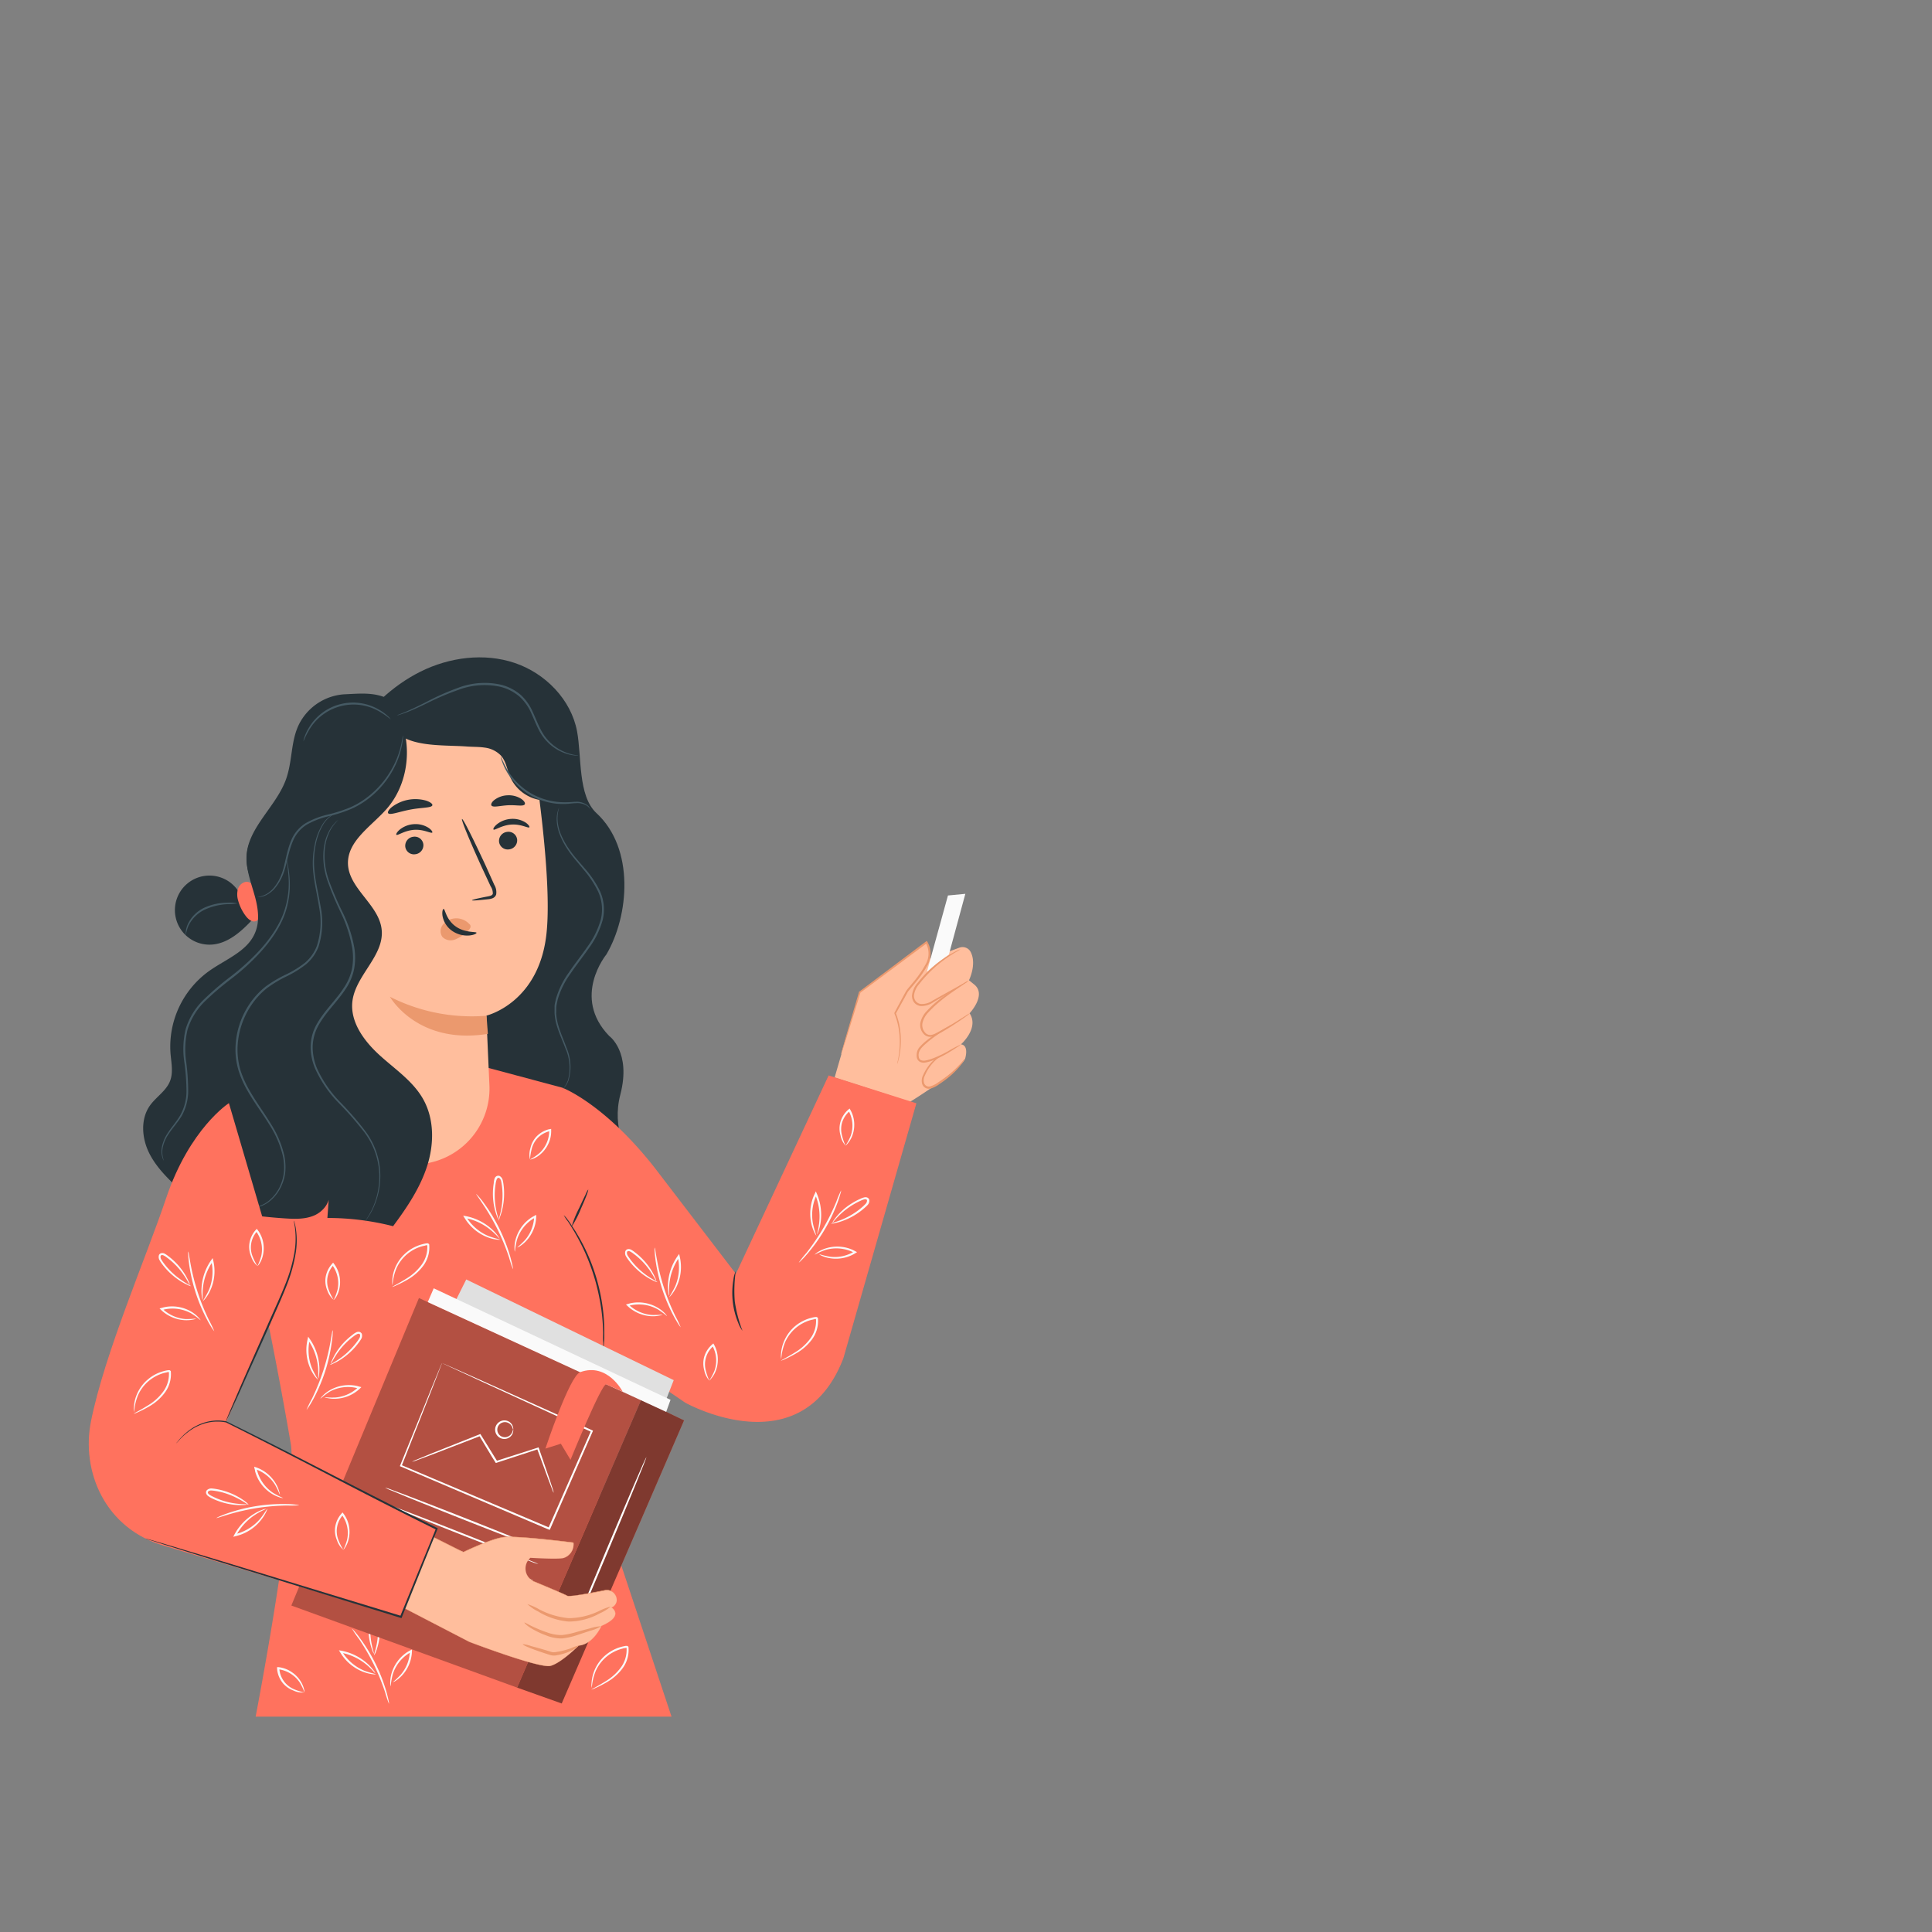 <svg xmlns="http://www.w3.org/2000/svg" viewBox="0 0 500 500"><rect x="0" y="0" width="500" height="500" fill="#808080" stroke="none"/><g id="freepik--Character--inject-79"><path d="M62.1,231.34a8.94,8.94,0,1,0-7.51,13.13c4.41-.19,8-3.52,11-6.75" style="fill:#263238"></path><path d="M65.62,229.69a1.83,1.83,0,0,0-2.16-1.44,2.72,2.72,0,0,0-1.93,2,5.5,5.5,0,0,0,.12,2.87,11.76,11.76,0,0,0,2,4c.63.82,1.63,1.63,2.59,1.26s1.17-1.75,1.07-2.83a19.06,19.06,0,0,0-2.08-7" style="fill:#FF725E"></path><path d="M90.49,190.53c4.73-6.91,10.86-13,18.35-16.72s16.43-4.91,24.36-2.24,14.59,9.46,16.14,17.68c1.23,6.52.17,16.66,5,21.16,10,9.2,8.46,26.63,2.6,36.59,0,0-9.07,11,.72,21.11,0,0,5.77,4.09,2.88,15.18-4.5,17.31,15.21,26.93,3.29,24.23L124,303.13,119.55,258" style="fill:#263238"></path><path d="M67,214.9c-2.5,1.83-3.37,5.24-3.14,8.33s1.37,6,2.17,9,1.21,6.26,0,9.13c-2,4.9-7.69,6.9-12,10a24.11,24.11,0,0,0-9.9,21.29c.2,2.4.75,4.9-.13,7.14-1,2.56-3.61,4.09-5.2,6.33-2.48,3.51-2.11,8.43-.2,12.28s5.12,6.88,8.26,9.82a213.24,213.24,0,0,1,48.72-31.81" style="fill:#263238"></path><path d="M61.47,233.81a21.58,21.58,0,0,1-2.55.18A16,16,0,0,0,53,235.41a9.05,9.05,0,0,0-4.21,4.15,12.91,12.91,0,0,0-.72,2.41,1.51,1.51,0,0,1,0-.69,6.07,6.07,0,0,1,.43-1.86,8.84,8.84,0,0,1,4.32-4.48,14.46,14.46,0,0,1,6.09-1.32A8.44,8.44,0,0,1,61.47,233.81Z" style="fill:#455a64"></path><path d="M216,278.86l19.51,6.3s13.55-8.33,14.32-11.38-.65-3.53-1.17-3.47c0,0,4.83-4.22,2.27-8.08,0,0,4.3-4.54,1.41-7.26l-1.57-1.28s2.09-4.19.42-7.36a2.37,2.37,0,0,0-2.94-1.06l-16,5.94-10.21,6.84Z" style="fill:#ffbe9d"></path><polygon points="239.88 251.53 245.33 231.75 249.83 231.32 245.57 247.03 239.88 251.53" style="fill:#fafafa"></polygon><path d="M217.7,272.7l4.8-15.94,17.28-12.93a5.82,5.82,0,0,1,0,5.93c-1.83,3.26-4.46,5.91-5.05,6.82s-3.07,5.62-3.07,5.62a20.41,20.41,0,0,1,.56,13.17" style="fill:#ffbe9d"></path><path d="M232.21,275.37a4.89,4.89,0,0,1,.16-.92c.07-.3.14-.68.2-1.12a14,14,0,0,0,.19-1.52,21.67,21.67,0,0,0,0-4.2,18.35,18.35,0,0,0-1.29-5.32l0-.1,0-.08,2.18-4.06.58-1.08.31-.56.39-.52,1.67-2a28.12,28.12,0,0,0,3.07-4.53,5.57,5.57,0,0,0-.11-5.37l.37.06-1.48,1.11-15.83,11.78.08-.11c-1.47,4.75-2.7,8.72-3.57,11.55-.43,1.35-.78,2.42-1,3.21l-.29.84c-.06.19-.1.29-.12.28a1.18,1.18,0,0,1,.06-.3l.22-.85c.23-.81.53-1.89.92-3.25.83-2.85,2-6.83,3.39-11.61l0-.07.06,0,15.77-11.85,1.49-1.11.23-.17.14.23a6.1,6.1,0,0,1,.14,5.9,28.26,28.26,0,0,1-3.16,4.6l-1.67,2c-.14.17-.27.33-.38.49l-.3.54-.59,1.08-2.21,4v-.18a18.21,18.21,0,0,1,1.24,5.47,20.55,20.55,0,0,1-.09,4.24,15.3,15.3,0,0,1-.25,1.53,9.29,9.29,0,0,1-.26,1.11A5.38,5.38,0,0,1,232.21,275.37Z" style="fill:#eb996e"></path><path d="M250.78,253.75a6.73,6.73,0,0,1-1.15.78l-3.24,2-4.83,2.83a5.38,5.38,0,0,1-3.27,1,2.55,2.55,0,0,1-1.68-.88,2.85,2.85,0,0,1-.59-1.86,5.92,5.92,0,0,1,1.52-3.32,32.6,32.6,0,0,1,2.2-2.51,30.22,30.22,0,0,1,4.31-3.63,26.86,26.86,0,0,1,3.26-1.95,5.62,5.62,0,0,1,1.27-.54,8,8,0,0,1-1.18.72c-.76.45-1.86,1.13-3.14,2.07a31.75,31.75,0,0,0-4.17,3.67,27.89,27.89,0,0,0-2.14,2.48,5.42,5.42,0,0,0-1.41,3,2.34,2.34,0,0,0,.47,1.52,2,2,0,0,0,1.34.7,4.88,4.88,0,0,0,3-.87l4.89-2.73,3.32-1.81A7.21,7.21,0,0,1,250.78,253.75Z" style="fill:#eb996e"></path><path d="M251,262.23a5.53,5.53,0,0,1-1,.82c-.68.5-1.68,1.19-2.93,2a49.15,49.15,0,0,1-4.54,2.7,4.54,4.54,0,0,1-1.5.56,2.28,2.28,0,0,1-1.68-.44,3.37,3.37,0,0,1-1.14-3.25,6.34,6.34,0,0,1,1.67-3,27.06,27.06,0,0,1,2.27-2.18,41.28,41.28,0,0,1,4.26-3.13c1.26-.82,2.3-1.44,3-1.85a6,6,0,0,1,1.16-.6,6.71,6.71,0,0,1-1,.77l-2.94,2a48.07,48.07,0,0,0-4.15,3.2,27.65,27.65,0,0,0-2.2,2.15,5.93,5.93,0,0,0-1.54,2.75,2.92,2.92,0,0,0,.94,2.76,1.82,1.82,0,0,0,1.31.35,4,4,0,0,0,1.34-.5c1.77-.88,3.28-1.8,4.56-2.58l3-1.88A7.19,7.19,0,0,1,251,262.23Z" style="fill:#eb996e"></path><path d="M248.69,270.31a4.21,4.21,0,0,1-.83.61c-.54.36-1.34.87-2.34,1.47a26.23,26.23,0,0,1-3.69,1.87,10.88,10.88,0,0,1-2.38.73,2.33,2.33,0,0,1-1.4-.2,1.63,1.63,0,0,1-.8-1.27,3.74,3.74,0,0,1,.12-1.42,2.79,2.79,0,0,1,.7-1.19,13.35,13.35,0,0,1,1.8-1.68,31.63,31.63,0,0,1,3.4-2.35c1-.62,1.83-1.07,2.41-1.37a3.65,3.65,0,0,1,.94-.41,4.11,4.11,0,0,1-.83.58l-2.32,1.51a37.32,37.32,0,0,0-3.29,2.41c-1.1,1-2.7,2.1-2.41,3.84a1.11,1.11,0,0,0,.52.9,1.93,1.93,0,0,0,1.1.14,11.32,11.32,0,0,0,2.26-.66,29.8,29.8,0,0,0,3.68-1.75A28,28,0,0,1,248.69,270.31Z" style="fill:#eb996e"></path><path d="M249.68,274a2.59,2.59,0,0,1-.45.81,16.41,16.41,0,0,1-1.59,2,22.43,22.43,0,0,1-2.79,2.52c-.57.43-1.17.86-1.81,1.28a6.63,6.63,0,0,1-2.19,1.1,1.9,1.9,0,0,1-1.34-.15,1.85,1.85,0,0,1-.84-1,3.13,3.13,0,0,1,.24-2.33A12,12,0,0,1,241,275a8.57,8.57,0,0,1,2-1.6,2.16,2.16,0,0,1,.86-.35,11.54,11.54,0,0,0-4.5,5.3,2.61,2.61,0,0,0-.2,1.95,1.29,1.29,0,0,0,1.59.85,6.52,6.52,0,0,0,2-1c.63-.42,1.24-.83,1.8-1.25a25.49,25.49,0,0,0,2.82-2.38C248.88,275.06,249.6,274,249.68,274Z" style="fill:#eb996e"></path><path d="M214.45,278.32l-24,51.34-21-27.42c-13.14-16.75-23.94-20.75-23.94-20.75l-19.06-5.1L87.4,274.32,84,276.27l-23.52,9.91s2.24,25.4,6.68,45.58S75.31,374,75.31,374c1.62,14.53-9.15,70.26-9.15,70.26H173.79l-23-69.24a250,250,0,0,0,6.55-25.66h0l20,13.65s30,16.86,40.92-11.48l18.9-66Z" style="fill:#FF725E"></path><path d="M156.1,350.43a9.09,9.09,0,0,1,0-1.5c0-.48.06-1.07,0-1.76s0-1.46,0-2.32a55.62,55.62,0,0,0-.48-6,59.22,59.22,0,0,0-1.51-7.23,57.32,57.32,0,0,0-2.49-7,55.87,55.87,0,0,0-2.72-5.39c-.41-.75-.84-1.4-1.2-2s-.68-1.08-1-1.48a10,10,0,0,1-.8-1.27,7.53,7.53,0,0,1,1,1.15c.3.39.66.86,1,1.44s.84,1.2,1.28,2a48.37,48.37,0,0,1,2.84,5.38,50.12,50.12,0,0,1,4,14.31,48.19,48.19,0,0,1,.38,6.08c0,.86,0,1.65-.06,2.33s-.08,1.28-.13,1.76A8.24,8.24,0,0,1,156.1,350.43Z" style="fill:#263238"></path><path d="M152.21,307.86c.18.06-.67,2.3-1.87,4.95a25.9,25.9,0,0,1-2.43,4.71,27.91,27.91,0,0,1,2-4.92c.61-1.33,1.17-2.53,1.6-3.38A6.32,6.32,0,0,1,152.21,307.86Z" style="fill:#263238"></path><path d="M192.16,344.41a7.5,7.5,0,0,1-1.11-2.06,20.06,20.06,0,0,1-1.41-5.48,20.43,20.43,0,0,1,.16-5.67,7.1,7.1,0,0,1,.62-2.25,35.64,35.64,0,0,0-.26,7.86A35.1,35.1,0,0,0,192.16,344.41Z" style="fill:#263238"></path><path d="M169.43,322.87c.08,0,.23,1.21.59,3.15a56.29,56.29,0,0,0,1.88,7.46,55.26,55.26,0,0,0,2.89,7.13,30.1,30.1,0,0,1,1.38,2.89s-.21-.23-.52-.69-.72-1.16-1.19-2a43.82,43.82,0,0,1-4.81-14.7c-.13-1-.21-1.79-.23-2.34A2.56,2.56,0,0,1,169.43,322.87Z" style="fill:#fafafa"></path><path d="M173.17,335.72a28.88,28.88,0,0,0,1.55-2.79,12.27,12.27,0,0,0,.72-7.47l-.06-.25.47.09a14.54,14.54,0,0,0-2.61,6.92c-.2,1.91,0,3.1-.09,3.11a2.33,2.33,0,0,1-.19-.83,11.28,11.28,0,0,1-.08-2.31,13.86,13.86,0,0,1,2.54-7.2l.34-.47.13.56.06.26a11.87,11.87,0,0,1-.9,7.74,10.78,10.78,0,0,1-1.26,2C173.43,335.53,173.2,335.74,173.17,335.72Z" style="fill:#fafafa"></path><path d="M170.14,331.82a3,3,0,0,1-.88-.31,15.44,15.44,0,0,1-2.21-1.23,17.93,17.93,0,0,1-2.9-2.42,17.67,17.67,0,0,1-1.45-1.7,11.6,11.6,0,0,1-.68-1,1.69,1.69,0,0,1-.17-1.38.93.93,0,0,1,.65-.51,1.34,1.34,0,0,1,.73.1,5.8,5.8,0,0,1,1,.66,16.36,16.36,0,0,1,1.7,1.45,16.78,16.78,0,0,1,2.4,2.91,15,15,0,0,1,1.21,2.23,3.11,3.11,0,0,1,.3.88c-.09,0-.59-1.18-1.81-2.9a18.79,18.79,0,0,0-2.43-2.77,16.77,16.77,0,0,0-1.68-1.39,4.74,4.74,0,0,0-.92-.59c-.33-.14-.61-.08-.72.15a1.24,1.24,0,0,0,.16.92c.17.3.42.63.63.93a18.25,18.25,0,0,0,1.39,1.68,20,20,0,0,0,2.76,2.44C169,331.22,170.18,331.74,170.14,331.82Z" style="fill:#fafafa"></path><path d="M171.49,340.21a2.1,2.1,0,0,1-.73.24,8.13,8.13,0,0,1-2.09.19,9.64,9.64,0,0,1-6.35-2.73l-.32-.31.42-.12.69-.19a9.8,9.8,0,0,1,7.25,1.23,8.26,8.26,0,0,1,1.76,1.42c.35.4.52.65.49.67a19.16,19.16,0,0,0-2.43-1.78,10,10,0,0,0-7-1l-.65.18.11-.43a9.84,9.84,0,0,0,6,2.73A25,25,0,0,0,171.49,340.21Z" style="fill:#fafafa"></path><path d="M86.09,344.26a3,3,0,0,1,0,.87c0,.56-.1,1.36-.24,2.34A43.68,43.68,0,0,1,84.12,355a44.42,44.42,0,0,1-3.06,7.14c-.48.87-.89,1.56-1.2,2s-.48.71-.52.7A29.33,29.33,0,0,1,80.73,362a59.2,59.2,0,0,0,2.89-7.14,57.51,57.51,0,0,0,1.88-7.46C85.86,345.47,86,344.26,86.09,344.26Z" style="fill:#fafafa"></path><path d="M82.35,357.11s-.26-.19-.62-.62a10.4,10.4,0,0,1-1.27-2,11.9,11.9,0,0,1-.89-7.73l.06-.27.12-.56.34.48a13.91,13.91,0,0,1,2.55,7.19,12.2,12.2,0,0,1-.08,2.32,2.41,2.41,0,0,1-.19.82c-.09,0,.1-1.2-.09-3.11a14.72,14.72,0,0,0-2.61-6.92l.46-.09,0,.25a12.27,12.27,0,0,0,.72,7.47A27.39,27.39,0,0,0,82.35,357.11Z" style="fill:#fafafa"></path><path d="M85.37,353.21c0-.08,1.18-.6,2.89-1.84A19.46,19.46,0,0,0,91,348.92a18,18,0,0,0,1.38-1.67,8.57,8.57,0,0,0,.63-.94,1.19,1.19,0,0,0,.16-.92c-.1-.23-.39-.28-.71-.14a5.25,5.25,0,0,0-.93.58,19.84,19.84,0,0,0-1.67,1.39A18.64,18.64,0,0,0,87.45,350c-1.22,1.72-1.72,2.95-1.81,2.91a2.74,2.74,0,0,1,.3-.88,14.11,14.11,0,0,1,1.21-2.24,16.33,16.33,0,0,1,2.4-2.91,19.22,19.22,0,0,1,1.7-1.45,5,5,0,0,1,1-.65,1.25,1.25,0,0,1,.73-.1.94.94,0,0,1,.65.5,1.65,1.65,0,0,1-.18,1.38,8.72,8.72,0,0,1-.68,1,17.42,17.42,0,0,1-4.34,4.12,14.05,14.05,0,0,1-2.22,1.23A2.51,2.51,0,0,1,85.37,353.21Z" style="fill:#fafafa"></path><path d="M84,361.6a20.06,20.06,0,0,0,2.79.07,9.72,9.72,0,0,0,6-2.73l.1.43-.64-.17a9.88,9.88,0,0,0-7,1A20.58,20.58,0,0,0,82.9,362a2.41,2.41,0,0,1,.5-.66,8.41,8.41,0,0,1,1.75-1.43,9.83,9.83,0,0,1,7.26-1.22l.68.19.43.11-.32.32A9.65,9.65,0,0,1,86.84,362a8.26,8.26,0,0,1-2.09-.18A1.77,1.77,0,0,1,84,361.6Z" style="fill:#fafafa"></path><path d="M123.22,309s.25.2.62.62.87,1,1.46,1.84a43.1,43.1,0,0,1,4,6.64,43.78,43.78,0,0,1,2.79,7.25c.26,1,.45,1.74.55,2.28a3.08,3.08,0,0,1,.12.86,30.74,30.74,0,0,1-1-3,56.13,56.13,0,0,0-2.9-7.13,57.49,57.49,0,0,0-3.85-6.66C123.9,310,123.16,309,123.22,309Z" style="fill:#fafafa"></path><path d="M129.5,320.81a2.53,2.53,0,0,1-.87,0,9.81,9.81,0,0,1-2.32-.56,11.88,11.88,0,0,1-6-4.92l-.15-.23-.3-.49.58.1a14,14,0,0,1,6.84,3.39,11.18,11.18,0,0,1,1.55,1.71c.33.44.47.71.44.72s-.76-.93-2.23-2.16a14.65,14.65,0,0,0-6.7-3.15l.28-.38.13.22a12.26,12.26,0,0,0,5.72,4.85A29.06,29.06,0,0,0,129.5,320.81Z" style="fill:#fafafa"></path><path d="M129,315.91c-.09,0,.43-1.26.78-3.34a19.26,19.26,0,0,0,.27-3.68,18.25,18.25,0,0,0-.17-2.16c-.06-.37-.11-.78-.2-1.11a1.19,1.19,0,0,0-.53-.78c-.23-.08-.47.07-.61.4a5.24,5.24,0,0,0-.26,1.07,21.19,21.19,0,0,0-.23,2.16,19.87,19.87,0,0,0,.19,3.68c.32,2.08.82,3.31.73,3.34a2.72,2.72,0,0,1-.4-.84,15.15,15.15,0,0,1-.69-2.44,16.89,16.89,0,0,1-.31-3.76,17.81,17.81,0,0,1,.21-2.23A5.27,5.27,0,0,1,128,305a1.24,1.24,0,0,1,.45-.58,1,1,0,0,1,.82-.09,1.66,1.66,0,0,1,.84,1.11,11.06,11.06,0,0,1,.21,1.19,15.62,15.62,0,0,1,.14,2.23,17.08,17.08,0,0,1-.39,3.75,14.8,14.8,0,0,1-.72,2.43A3,3,0,0,1,129,315.91Z" style="fill:#fafafa"></path><path d="M133.84,322.86a26,26,0,0,0,2-1.9,9.78,9.78,0,0,0,2.4-6.15l.37.24-.58.32a9.94,9.94,0,0,0-4.26,5.59,18.16,18.16,0,0,0-.51,3,2.22,2.22,0,0,1-.11-.82,8.28,8.28,0,0,1,.26-2.25,9.85,9.85,0,0,1,4.35-5.94l.62-.34.39-.21v.45a9.6,9.6,0,0,1-2.66,6.38,8.64,8.64,0,0,1-1.62,1.33A2.28,2.28,0,0,1,133.84,322.86Z" style="fill:#fafafa"></path><path d="M91.07,421.47s.24.2.61.62.87,1,1.46,1.84A43.92,43.92,0,0,1,100,437.82c.27.95.46,1.74.56,2.28a3.22,3.22,0,0,1,.11.86,29.46,29.46,0,0,1-1-3,57.66,57.66,0,0,0-2.9-7.13,58.86,58.86,0,0,0-3.86-6.66A27.88,27.88,0,0,1,91.07,421.47Z" style="fill:#fafafa"></path><path d="M97.34,433.29a2.53,2.53,0,0,1-.87,0,10.34,10.34,0,0,1-2.32-.56,11.88,11.88,0,0,1-6-4.92l-.14-.23-.31-.49.58.1a13.9,13.9,0,0,1,6.84,3.38,12.45,12.45,0,0,1,1.56,1.72,2.78,2.78,0,0,1,.44.72c-.08.06-.77-.93-2.24-2.16a14.6,14.6,0,0,0-6.69-3.15l.27-.38.14.22a12.22,12.22,0,0,0,5.72,4.85A29.39,29.39,0,0,0,97.34,433.29Z" style="fill:#fafafa"></path><path d="M96.8,428.38c-.09,0,.42-1.25.78-3.33a20.11,20.11,0,0,0,.27-3.68,16.7,16.7,0,0,0-.18-2.17,7.65,7.65,0,0,0-.2-1.1,1.19,1.19,0,0,0-.53-.78c-.23-.08-.47.07-.61.4a4.67,4.67,0,0,0-.25,1.07,16.53,16.53,0,0,0-.23,2.16,18.27,18.27,0,0,0,.19,3.68c.32,2.08.82,3.31.73,3.34a2.86,2.86,0,0,1-.41-.84,15.46,15.46,0,0,1-.69-2.44,17,17,0,0,1-.3-3.76,17.74,17.74,0,0,1,.2-2.23,5.87,5.87,0,0,1,.29-1.19,1.21,1.21,0,0,1,.46-.58.92.92,0,0,1,.81-.09A1.63,1.63,0,0,1,98,418a9,9,0,0,1,.21,1.19,17.28,17.28,0,0,1,.15,2.23,18.39,18.39,0,0,1-.39,3.75,16,16,0,0,1-.73,2.43A2.54,2.54,0,0,1,96.8,428.38Z" style="fill:#fafafa"></path><path d="M101.68,435.34a22.32,22.32,0,0,0,2-1.9,9.78,9.78,0,0,0,2.4-6.15l.38.24-.59.32a9.94,9.94,0,0,0-4.26,5.59,21.35,21.35,0,0,0-.51,3,2.52,2.52,0,0,1-.11-.82,8.7,8.7,0,0,1,.26-2.25,9.89,9.89,0,0,1,4.35-5.94l.62-.34.39-.21v.45a9.6,9.6,0,0,1-2.66,6.38,8.64,8.64,0,0,1-1.62,1.33A2.17,2.17,0,0,1,101.68,435.34Z" style="fill:#fafafa"></path><path d="M217.68,308.06a2.94,2.94,0,0,1-.18.85c-.14.54-.38,1.3-.72,2.24a42.8,42.8,0,0,1-3.32,7,43.81,43.81,0,0,1-4.5,6.32c-.65.76-1.2,1.35-1.6,1.73a3.33,3.33,0,0,1-.65.57,29.52,29.52,0,0,1,2-2.53A55.74,55.74,0,0,0,216.44,311,28.31,28.31,0,0,1,217.68,308.06Z" style="fill:#fafafa"></path><path d="M211.29,319.82s-.21-.24-.47-.74a10.77,10.77,0,0,1-.81-2.24,12,12,0,0,1,.77-7.75l.12-.24.24-.53.23.54a13.92,13.92,0,0,1,1,7.57,12.42,12.42,0,0,1-.57,2.25c-.19.51-.33.78-.36.76s.36-1.15.57-3.06a14.56,14.56,0,0,0-1.08-7.31h.47l-.1.24a12.23,12.23,0,0,0-.89,7.44A27.74,27.74,0,0,0,211.29,319.82Z" style="fill:#fafafa"></path><path d="M215.08,316.66c0-.1,1.28-.35,3.21-1.2a19.25,19.25,0,0,0,3.22-1.8,20,20,0,0,0,1.71-1.34,10.07,10.07,0,0,0,.81-.78,1.21,1.21,0,0,0,.35-.87c0-.24-.32-.36-.66-.29a5.13,5.13,0,0,0-1,.37,19.17,19.17,0,0,0-4.9,3.2c-1.56,1.42-2.31,2.51-2.38,2.45a2.83,2.83,0,0,1,.48-.8,14,14,0,0,1,1.65-1.92,16.25,16.25,0,0,1,3-2.33,15.9,15.9,0,0,1,2-1.06,5,5,0,0,1,1.15-.42,1.28,1.28,0,0,1,.74.06.9.9,0,0,1,.52.63,1.66,1.66,0,0,1-.46,1.31,11.18,11.18,0,0,1-.88.83,16.29,16.29,0,0,1-1.77,1.35,17.25,17.25,0,0,1-3.35,1.75,14.24,14.24,0,0,1-2.43.74A3,3,0,0,1,215.08,316.66Z" style="fill:#fafafa"></path><path d="M212,324.57a24.26,24.26,0,0,0,2.72.66,9.74,9.74,0,0,0,6.45-1.4v.45l-.59-.31a10,10,0,0,0-7-.47,18.21,18.21,0,0,0-2.76,1.22s.19-.23.62-.55a8.87,8.87,0,0,1,2-1,9.79,9.79,0,0,1,7.35.35l.63.33.39.2-.38.24a9.59,9.59,0,0,1-6.79,1.31,8.36,8.36,0,0,1-2-.62A2.34,2.34,0,0,1,212,324.57Z" style="fill:#fafafa"></path><path d="M86.35,336.44a14.47,14.47,0,0,0,1-2.66,7.87,7.87,0,0,0-1.4-6.42l.39,0-.08.09a6.45,6.45,0,0,0-1.54,3.35,6.24,6.24,0,0,0,.35,3,14.47,14.47,0,0,0,1.28,2.59A5.43,5.43,0,0,1,84.72,334a6.41,6.41,0,0,1-.48-3.21,6.71,6.71,0,0,1,1.64-3.64L86,327l.21-.23.19.25a7.72,7.72,0,0,1,1.53,3.63,8,8,0,0,1-.18,3.2,6.88,6.88,0,0,1-.86,2C86.57,336.26,86.37,336.46,86.35,336.44Z" style="fill:#fafafa"></path><path d="M137.16,300.07a13.19,13.19,0,0,0,2.37-1.58,7.82,7.82,0,0,0,2.6-6l.31.24-.11,0a6.49,6.49,0,0,0-3.22,1.82,6.37,6.37,0,0,0-1.47,2.67,15.79,15.79,0,0,0-.48,2.85,5.58,5.58,0,0,1,.12-2.95,6.47,6.47,0,0,1,1.48-2.9,6.73,6.73,0,0,1,3.45-2l.13,0,.3-.07v.31a7.63,7.63,0,0,1-.87,3.85,7.85,7.85,0,0,1-2,2.49,6.49,6.49,0,0,1-1.85,1.1A1.88,1.88,0,0,1,137.16,300.07Z" style="fill:#fafafa"></path><path d="M218.81,296.48a12.94,12.94,0,0,0,1.34-2.51,7.87,7.87,0,0,0-.57-6.55l.39.07-.09.08a6.38,6.38,0,0,0-2,3.12,6.31,6.31,0,0,0,0,3.05,15.19,15.19,0,0,0,.93,2.74,5.52,5.52,0,0,1-1.29-2.66,6.28,6.28,0,0,1-.07-3.25,6.68,6.68,0,0,1,2.09-3.4l.1-.08.23-.2.16.26a7.72,7.72,0,0,1,1.05,3.8,7.94,7.94,0,0,1-.58,3.15,6.89,6.89,0,0,1-1.11,1.84C219.06,296.33,218.83,296.5,218.81,296.48Z" style="fill:#fafafa"></path><path d="M183.56,357.28a14.06,14.06,0,0,0,1.33-2.51,7.86,7.86,0,0,0-.57-6.55l.39.07-.09.07a6.25,6.25,0,0,0-2,6.18,15.39,15.39,0,0,0,.94,2.74,5.54,5.54,0,0,1-1.3-2.66,6.5,6.5,0,0,1-.07-3.25,6.75,6.75,0,0,1,2.09-3.4l.1-.08.23-.21.16.27a7.72,7.72,0,0,1,1,3.8,8,8,0,0,1-.58,3.15,6.63,6.63,0,0,1-1.11,1.84C183.8,357.12,183.58,357.3,183.56,357.28Z" style="fill:#fafafa"></path><path d="M78.79,438a13,13,0,0,0-1.22-2.57A7.87,7.87,0,0,0,72,432l.28-.27v.11a6.46,6.46,0,0,0,1.34,3.45A6.3,6.3,0,0,0,76,437.13a14.62,14.62,0,0,0,2.75.88,5.39,5.39,0,0,1-2.9-.54,6.39,6.39,0,0,1-2.65-1.88,6.69,6.69,0,0,1-1.49-3.71v-.13l0-.3.31,0a7.63,7.63,0,0,1,3.67,1.42,7.87,7.87,0,0,1,2.18,2.34,7,7,0,0,1,.83,2A2,2,0,0,1,78.79,438Z" style="fill:#fafafa"></path><path d="M202.1,352.15c0-.09,1.54-.82,3.9-2.3a13.65,13.65,0,0,0,3.57-3.25,7.62,7.62,0,0,0,1.59-5.46c-.26-.2.35.26.28.22h-.18l-.2,0c-.13,0-.25,0-.38.06s-.5.11-.75.18a9.39,9.39,0,0,0-1.41.49,10.48,10.48,0,0,0-2.43,1.47,10.35,10.35,0,0,0-2.9,3.8,14,14,0,0,0-1,4.36,3.71,3.71,0,0,1-.07-1.23,10,10,0,0,1,.74-3.27,10.32,10.32,0,0,1,5.45-5.59,9.07,9.07,0,0,1,1.49-.53c.25-.07.52-.14.78-.19l.4-.07.21,0h.19s.55.42.29.22a8,8,0,0,1-1.72,5.83,13.08,13.08,0,0,1-3.76,3.27,29.38,29.38,0,0,1-2.95,1.54A5.94,5.94,0,0,1,202.1,352.15Z" style="fill:#fafafa"></path><path d="M153.07,437.27c0-.09,1.54-.82,3.9-2.31a13.42,13.42,0,0,0,3.57-3.24,7.63,7.63,0,0,0,1.59-5.47l.28.22h-.09l-.09,0-.2,0-.38.07c-.25,0-.5.11-.75.17a9.42,9.42,0,0,0-1.41.5,10.15,10.15,0,0,0-2.43,1.47,10.27,10.27,0,0,0-2.9,3.8,14,14,0,0,0-1,4.35,3.62,3.62,0,0,1-.07-1.22,10.3,10.3,0,0,1,3.67-7.3,10.84,10.84,0,0,1,2.52-1.57,10.09,10.09,0,0,1,1.49-.53c.25-.07.52-.13.78-.18s.27-.06.4-.07l.21,0h.2c-.06-.05.54.43.28.23a8,8,0,0,1-1.72,5.83,13.29,13.29,0,0,1-3.75,3.26,28.8,28.8,0,0,1-3,1.55A5.94,5.94,0,0,1,153.07,437.27Z" style="fill:#fafafa"></path><path d="M101.5,333.06c0-.09,1.54-.82,3.9-2.3a13.65,13.65,0,0,0,3.57-3.25,7.71,7.71,0,0,0,1.59-5.46c-.26-.2.35.26.28.22h-.19l-.19,0c-.13,0-.26,0-.38.06s-.5.11-.75.18a9.92,9.92,0,0,0-1.42.49,10.42,10.42,0,0,0-2.42,1.47,10.25,10.25,0,0,0-2.9,3.8,13.68,13.68,0,0,0-1,4.36,3.71,3.71,0,0,1-.07-1.23,10,10,0,0,1,.73-3.27,10.24,10.24,0,0,1,2.94-4,10.11,10.11,0,0,1,2.52-1.56,9.29,9.29,0,0,1,1.48-.53c.26-.07.52-.14.79-.19l.4-.07.2,0h.2l.29.22a8,8,0,0,1-1.72,5.83,13.21,13.21,0,0,1-3.76,3.27,28.3,28.3,0,0,1-3,1.54A5.75,5.75,0,0,1,101.5,333.06Z" style="fill:#fafafa"></path><path d="M139.31,204.63c-1.44-11-11.64-23-33.16-18L85,193.48a6.48,6.48,0,0,0-5.34,6.94l7.85,83.16a19.64,19.64,0,0,0,19.55,17.78h0a19.63,19.63,0,0,0,19.6-20.52c-.45-10-.79-18-.78-18s13.93-3.28,15.61-21.85C142.36,231.78,140.9,216.82,139.31,204.63Z" style="fill:#ffbe9d"></path><path d="M133.84,217.29a2.36,2.36,0,0,1-2.12,2.53,2.26,2.26,0,0,1-2.57-2,2.36,2.36,0,0,1,2.11-2.53A2.26,2.26,0,0,1,133.84,217.29Z" style="fill:#263238"></path><path d="M137,214.1c-.27.32-2.14-.88-4.68-.7s-4.31,1.57-4.6,1.28c-.15-.13.11-.71.88-1.35a6.5,6.5,0,0,1,3.66-1.4,6.2,6.2,0,0,1,3.76.94C136.83,213.41,137.13,214,137,214.1Z" style="fill:#263238"></path><path d="M109.57,218.55a2.36,2.36,0,0,1-2.12,2.53,2.26,2.26,0,0,1-2.57-2,2.36,2.36,0,0,1,2.11-2.53A2.26,2.26,0,0,1,109.57,218.55Z" style="fill:#263238"></path><path d="M111.87,215.46c-.27.33-2.15-.87-4.68-.7s-4.31,1.57-4.6,1.28c-.15-.13.11-.7.88-1.35a6.5,6.5,0,0,1,3.66-1.4,6.27,6.27,0,0,1,3.76.94C111.7,214.78,112,215.31,111.87,215.46Z" style="fill:#263238"></path><path d="M122.15,233c0-.15,1.53-.52,4.07-1,.64-.11,1.24-.28,1.32-.73a3.26,3.26,0,0,0-.56-1.89l-2.24-4.81c-3.13-6.84-5.45-12.48-5.17-12.61s3,5.33,6.17,12.17c.75,1.69,1.48,3.3,2.17,4.84a3.75,3.75,0,0,1,.5,2.52,1.59,1.59,0,0,1-1,1,4.18,4.18,0,0,1-1.09.23C123.76,233,122.16,233.12,122.15,233Z" style="fill:#263238"></path><path d="M125.91,262.87a46.83,46.83,0,0,1-25-4.91s7.08,12.55,25.35,9.6Z" style="fill:#eb996e"></path><path d="M121.48,239.16a4.58,4.58,0,0,0-4.21-1.42,4.19,4.19,0,0,0-2.78,1.74,2.65,2.65,0,0,0,0,3,3.06,3.06,0,0,0,3.38.62A9.55,9.55,0,0,0,121,241a2.83,2.83,0,0,0,.67-.8.86.86,0,0,0-.06-.94" style="fill:#eb996e"></path><path d="M114.8,235.23c.41,0,.6,2.7,3.09,4.5s5.39,1.3,5.44,1.68c0,.17-.62.58-1.85.69a6.84,6.84,0,0,1-4.54-1.24,6,6,0,0,1-2.41-3.79C114.35,235.93,114.61,235.23,114.8,235.23Z" style="fill:#263238"></path><path d="M111.89,208.41c-.2.7-2.75.55-5.7,1.11s-5.31,1.53-5.74.93c-.2-.28.17-1,1.1-1.69a10.07,10.07,0,0,1,8.72-1.56C111.39,207.57,112,208.07,111.89,208.41Z" style="fill:#263238"></path><path d="M135.8,208.17c-.41.6-2.19.12-4.3.23s-3.85.65-4.3.08c-.2-.28,0-.88.78-1.48a6,6,0,0,1,3.43-1.18,6,6,0,0,1,3.5.93C135.7,207.29,136,207.87,135.8,208.17Z" style="fill:#263238"></path><path d="M101.31,188c3.45,5.54,12.94,4.72,19.45,5.19,1.56.12,3.13.06,4.67.29a7,7,0,0,1,4.15,2C131,197,131.2,199.14,132,201a10.3,10.3,0,0,0,8.91,6.16c1.09,0,2.35-.21,2.84-1.18a3.36,3.36,0,0,0,.07-2.15c-.93-4.81-2-9.71-4.47-13.92a22.22,22.22,0,0,0-13-9.91C121,178.53,108,179.3,103.07,182" style="fill:#263238"></path><path d="M100.56,180.89c6.56,8,6.29,20.83-.6,28.57-3.92,4.41-10,8.14-9.91,14,.13,6.53,8.11,10.68,8.73,17.19.65,6.69-6.67,11.68-7.56,18.35-.71,5.36,2.92,10.33,6.93,14s8.72,6.75,11.37,11.47c2.92,5.2,2.84,11.69,1,17.37s-5.23,10.71-8.79,15.5a68.22,68.22,0,0,0-17-2.13q.23-3.27.46-6.54c.36,2.48-1.53,4.86-3.83,5.87s-4.92.95-7.42.79a120.93,120.93,0,0,1-22.78-3.61c2.79-3.38,5.62-6.83,7.17-10.92s1.6-9-1-12.56c-2.06-2.85-5.52-4.49-7.45-7.43-2.88-4.41-1.42-10.51,1.69-14.77s7.58-7.29,11.41-10.91,7.23-8.36,7.07-13.63c-.21-6.84-6.3-12.52-6.26-19.37,0-7.79,7.76-13.28,10.3-20.65,1.83-5.34,1-10.87,4.18-15.55A14.19,14.19,0,0,1,89,179.69c4.17-.18,7.83-.64,11.58,1.2" style="fill:#263238"></path><path d="M104.28,190.37a2.44,2.44,0,0,1,0,.62,12.51,12.51,0,0,1-.24,1.75,21.46,21.46,0,0,1-2.14,6.14,23.67,23.67,0,0,1-6.11,7.46,21.62,21.62,0,0,1-4.87,3,36.58,36.58,0,0,1-5.84,1.89,21.27,21.27,0,0,0-5.61,2.14,9,9,0,0,0-3.58,4.11c-1.44,3.27-1.66,6.62-2.79,9.18a12.62,12.62,0,0,1-1.93,3.19,7.46,7.46,0,0,1-2.2,1.77,5.24,5.24,0,0,1-1.71.52,2.27,2.27,0,0,1-.62,0,6.8,6.8,0,0,0,2.23-.71,7.41,7.41,0,0,0,2.07-1.78,12.3,12.3,0,0,0,1.82-3.14c1.06-2.5,1.23-5.84,2.69-9.24A9.5,9.5,0,0,1,79.17,213a21.24,21.24,0,0,1,5.75-2.21,38.07,38.07,0,0,0,5.76-1.86A21.5,21.5,0,0,0,95.46,206a23.82,23.82,0,0,0,6.08-7.26,22.65,22.65,0,0,0,2.27-6C104.15,191.22,104.22,190.37,104.28,190.37Z" style="fill:#455a64"></path><path d="M152.77,209.39a5.46,5.46,0,0,0-.79-.8,4.61,4.61,0,0,0-2.9-.73c-.64,0-1.36.11-2.14.17a17.56,17.56,0,0,1-2.51,0,17.18,17.18,0,0,1-5.57-1.41,16.82,16.82,0,0,1-7.69-6.87,15.49,15.49,0,0,1-1.3-2.87,3.65,3.65,0,0,1-.28-1.12,35.48,35.48,0,0,0,1.9,3.8,17.23,17.23,0,0,0,7.58,6.59,17.54,17.54,0,0,0,5.4,1.4,18.43,18.43,0,0,0,2.44.06c.77,0,1.5-.11,2.17-.11a4.61,4.61,0,0,1,3,.94,2.44,2.44,0,0,1,.56.67C152.76,209.28,152.78,209.38,152.77,209.39Z" style="fill:#455a64"></path><path d="M149.67,195.55a2.14,2.14,0,0,1-.58,0,11.47,11.47,0,0,1-1.65-.25,12,12,0,0,1-5.38-2.9A12.44,12.44,0,0,1,139.5,189c-.72-1.36-1.3-2.88-2-4.41a12.65,12.65,0,0,0-3-4.26,12,12,0,0,0-4.94-2.57,19.09,19.09,0,0,0-10.77.72A70.35,70.35,0,0,0,110.5,182c-2.33,1.12-4.24,2-5.6,2.47-.68.25-1.21.42-1.58.53a2.17,2.17,0,0,1-.56.14,2.21,2.21,0,0,1,.53-.24l1.54-.62c1.32-.56,3.2-1.44,5.5-2.61a64.85,64.85,0,0,1,8.3-3.69,19.21,19.21,0,0,1,11.05-.77,12.52,12.52,0,0,1,5.15,2.68,13.13,13.13,0,0,1,3.08,4.45c.72,1.56,1.29,3.07,2,4.41a12.07,12.07,0,0,0,2.42,3.34,12.24,12.24,0,0,0,5.18,3C148.87,195.49,149.68,195.49,149.67,195.55Z" style="fill:#455a64"></path><path d="M78.53,191.87a3.92,3.92,0,0,1,.25-1.08,12.48,12.48,0,0,1,1.33-2.74,13.27,13.27,0,0,1,17.8-4.49,12.11,12.11,0,0,1,2.47,1.78,3.68,3.68,0,0,1,.74.84,21.52,21.52,0,0,0-3.38-2.29,13.33,13.33,0,0,0-17.33,4.37A22.26,22.26,0,0,0,78.53,191.87Z" style="fill:#455a64"></path><path d="M65.2,312.5s.43,0,1.21-.21a7.56,7.56,0,0,0,3.11-1.5,10.51,10.51,0,0,0,3.21-4.41A11.2,11.2,0,0,0,73.5,303a14.49,14.49,0,0,0-.29-3.83,26.27,26.27,0,0,0-3.51-8.13c-1.67-2.74-3.76-5.48-5.58-8.64a26.64,26.64,0,0,1-2.31-5.11,19.19,19.19,0,0,1-.87-5.79,21.26,21.26,0,0,1,3.61-11.63,20.16,20.16,0,0,1,4.24-4.59A33.45,33.45,0,0,1,74,252.2a26.53,26.53,0,0,0,4.88-3A10.66,10.66,0,0,0,82,244.81a20.09,20.09,0,0,0,.59-10c-.49-3.17-1.21-6.1-1.49-8.84a22.76,22.76,0,0,1,.36-7.41,15.52,15.52,0,0,1,2-5.21A7.2,7.2,0,0,1,86,210.86a3.63,3.63,0,0,1,.84-.36,1.13,1.13,0,0,1,.31-.09s-.41.13-1.1.54a7.35,7.35,0,0,0-2.42,2.47,15.79,15.79,0,0,0-1.92,5.16,22.9,22.9,0,0,0-.27,7.31c.29,2.71,1,5.62,1.55,8.81A20.51,20.51,0,0,1,82.43,245a11.15,11.15,0,0,1-3.26,4.58,27.38,27.38,0,0,1-5,3.1,31.24,31.24,0,0,0-5.1,3.07A19.57,19.57,0,0,0,65,260.2a20.78,20.78,0,0,0-3.53,11.34,18.87,18.87,0,0,0,.83,5.64,25.89,25.89,0,0,0,2.26,5c1.78,3.13,3.86,5.88,5.53,8.66a26.38,26.38,0,0,1,3.5,8.27,15.25,15.25,0,0,1,.26,3.94,11.36,11.36,0,0,1-.83,3.42A10.62,10.62,0,0,1,69.65,311a7.43,7.43,0,0,1-3.22,1.45A5.18,5.18,0,0,1,65.2,312.5Z" style="fill:#455a64"></path><path d="M145.27,282.24a7.23,7.23,0,0,0,1.7-2.64,12.4,12.4,0,0,0-.69-8.41c-.63-1.71-1.5-3.54-2.14-5.63a14.77,14.77,0,0,1-.62-3.33c0-.59,0-1.19,0-1.79s.22-1.19.32-1.8a22,22,0,0,1,3.34-6.9c1.49-2.21,3.2-4.35,4.79-6.65a22,22,0,0,0,3.54-7.22,11.07,11.07,0,0,0-.79-7.28,26.73,26.73,0,0,0-3.8-5.67c-1.36-1.66-2.72-3.17-3.76-4.7a19.8,19.8,0,0,1-2.35-4.4,11.21,11.21,0,0,1-.73-3.7,8.12,8.12,0,0,1,.32-2.36,4.36,4.36,0,0,1,.3-.77,10.09,10.09,0,0,0-.41,3.13,11.42,11.42,0,0,0,.79,3.6,20.54,20.54,0,0,0,2.38,4.29c1,1.49,2.41,3,3.79,4.64a26.31,26.31,0,0,1,3.91,5.74,11.52,11.52,0,0,1,.84,7.59,22.08,22.08,0,0,1-3.61,7.41c-1.59,2.31-3.31,4.45-4.78,6.63a21.79,21.79,0,0,0-3.3,6.73c-.11.59-.26,1.16-.32,1.74s0,1.15-.06,1.71a14.27,14.27,0,0,0,.58,3.24c.61,2.05,1.45,3.89,2.07,5.63a12.44,12.44,0,0,1,.53,8.6,5.81,5.81,0,0,1-1.26,2,3.71,3.71,0,0,1-.45.42A.91.91,0,0,1,145.27,282.24Z" style="fill:#455a64"></path><path d="M42.42,300.39a2.86,2.86,0,0,1-.39-.82,5.56,5.56,0,0,1-.15-2.63,9.83,9.83,0,0,1,1.61-3.83c.88-1.36,2.12-2.74,3.15-4.47a12.75,12.75,0,0,0,1.62-6.26,57,57,0,0,0-.56-7.56,22.52,22.52,0,0,1,.34-8.46,17.88,17.88,0,0,1,4.75-7.72,72.69,72.69,0,0,1,6.89-5.9A60.25,60.25,0,0,0,66,247.17c3.75-3.8,6.49-7.89,7.68-11.76a23.2,23.2,0,0,0,1-5.33,26.78,26.78,0,0,0-.08-4.11c-.06-.56-.11-1.05-.16-1.49s-.12-.79-.17-1.09l-.1-.68a.8.8,0,0,1,0-.23.8.8,0,0,1,.07.22l.15.67c.06.3.14.66.22,1.08s.14.94.21,1.5a26,26,0,0,1,.17,4.15,23.22,23.22,0,0,1-.94,5.42c-1.16,3.95-3.92,8.13-7.68,12a58.8,58.8,0,0,1-6.3,5.63A75.63,75.63,0,0,0,53.17,259a17.49,17.49,0,0,0-4.64,7.5,22.28,22.28,0,0,0-.35,8.27,58.59,58.59,0,0,1,.52,7.63A13.25,13.25,0,0,1,47,288.83c-1.08,1.76-2.34,3.11-3.23,4.45a9.91,9.91,0,0,0-1.65,3.7,5.55,5.55,0,0,0,.05,2.56C42.29,300.11,42.45,300.38,42.42,300.39Z" style="fill:#455a64"></path><path d="M94,316.73a24,24,0,0,0,2.35-3.9,20,20,0,0,0,1.55-5.08A19.1,19.1,0,0,0,94.27,293a83,83,0,0,0-6.48-7.42,30.74,30.74,0,0,1-6.22-9,14.49,14.49,0,0,1-1.18-5.72,12.19,12.19,0,0,1,1.58-5.8c2-3.57,5-6.25,7-9.4a13.93,13.93,0,0,0,2.14-5,15.91,15.91,0,0,0,.06-5.24,34.78,34.78,0,0,0-3-9.3,80.75,80.75,0,0,1-3.35-8c-1.77-5-1.27-9.62,0-12.3A9.41,9.41,0,0,1,86.65,213a6.11,6.11,0,0,1,.88-.8s-.29.29-.8.87A9.81,9.81,0,0,0,85,215.94c-1.16,2.67-1.6,7.15.19,12.1a84.1,84.1,0,0,0,3.39,7.9,34.71,34.71,0,0,1,3.13,9.41,16.4,16.4,0,0,1-.06,5.41,14.21,14.21,0,0,1-2.2,5.19c-2.08,3.22-5.05,5.9-7,9.37a11.8,11.8,0,0,0-1.53,5.56A14.38,14.38,0,0,0,82,276.4a30.58,30.58,0,0,0,6.1,8.89,79.88,79.88,0,0,1,6.48,7.49,19.62,19.62,0,0,1,3.5,7.89,19.8,19.8,0,0,1-1.61,12.25,17.41,17.41,0,0,1-1.77,2.9l-.56.69Z" style="fill:#455a64"></path><polygon points="91.28 377.21 108.42 335.93 165.93 362.27 133.83 436.75 75.4 415.51 91.28 377.21" style="fill:#FF725E"></polygon><g style="opacity:0.3"><polygon points="91.28 377.21 108.42 335.93 165.93 362.27 133.83 436.75 75.4 415.51 91.28 377.21"></polygon></g><polygon points="165.93 362.27 133.83 436.75 145.37 440.86 177.03 367.6 165.93 362.27" style="fill:#FF725E"></polygon><g style="opacity:0.5"><polygon points="165.93 362.27 133.83 436.75 145.37 440.86 177.03 367.6 165.93 362.27"></polygon></g><polygon points="116.73 339.01 120.66 331.12 174.36 357.18 171.62 364.2 116.73 339.01" style="fill:#e0e0e0"></polygon><polygon points="110.7 336.98 112.25 333.41 173.53 362.27 172.41 365.39 110.7 336.98" style="fill:#fafafa"></polygon><path d="M167.3,377.06c.13.06-4.5,11.4-10.35,25.34s-10.7,25.19-10.83,25.13,4.5-11.4,10.35-25.34S167.17,377,167.3,377.06Z" style="fill:#fff"></path><path d="M114.35,352.73l.17.07.54.23,2.11.93,8,3.56,28.09,12.64.21.1-.09.22c-3.38,7.73-7.11,16.26-11,25.22l-.1.23-.24-.1-.07,0-38.3-16.31-.19-.08.08-.19c3.27-8.08,6-14.71,7.86-19.37.93-2.27,1.67-4.05,2.18-5.3l.57-1.37a2.76,2.76,0,0,1,.21-.45s-.06.18-.18.51-.32.82-.55,1.42c-.49,1.27-1.19,3.08-2.09,5.39-1.83,4.64-4.44,11.27-7.62,19.32l-.11-.27,38.34,16.22.07,0-.34.14c3.93-8.95,7.67-17.47,11.06-25.21l.12.32-27.83-12.79-8-3.71-2.14-1-.55-.27Z" style="fill:#fff"></path><path d="M143.29,386.34a4.06,4.06,0,0,1-.36-.8l-.88-2.31c-.77-2.08-1.81-4.93-3.06-8.33l.28.14-10.75,3.52-.2.06-.11-.17L127.3,377,124,371.52l.31.11-12.63,4.87-3.69,1.37a8.89,8.89,0,0,1-1.36.44,8.78,8.78,0,0,1,1.29-.6l3.64-1.51,12.56-5,.2-.08.11.18,3.36,5.43c.31.51.63,1,.92,1.48l-.3-.11,10.77-3.45.21-.06.07.2,2.88,8.39c.32,1,.57,1.75.77,2.36A4.73,4.73,0,0,1,143.29,386.34Z" style="fill:#fff"></path><path d="M132.79,370s-.06-.2-.17-.51a2.25,2.25,0,0,0-.8-1.08,2,2,0,0,0-1.87-.23,1.95,1.95,0,0,0,0,3.64,2,2,0,0,0,1.87-.24,2.19,2.19,0,0,0,.8-1.08c.11-.31.12-.5.17-.5s.08.19,0,.55a2.2,2.2,0,0,1-.78,1.32,2.34,2.34,0,0,1-2.25.4,2.4,2.4,0,0,1,0-4.54,2.34,2.34,0,0,1,2.25.39,2.23,2.23,0,0,1,.78,1.32C132.87,369.75,132.82,370,132.79,370Z" style="fill:#fff"></path><path d="M161.15,360.16s-3.92-7.62-11-5.05c-2.77,1-9,19.79-9,19.79l4-1.27,2.5,4.17s8-19.7,9.23-19.53Z" style="fill:#FF725E"></path><path d="M141.68,401.57A12,12,0,0,1,140,401l-4.54-1.7c-3.82-1.45-9.09-3.5-14.89-5.79s-11-4.38-14.84-5.93l-4.47-1.85a10.29,10.29,0,0,1-1.6-.74,13.05,13.05,0,0,1,1.69.56l4.54,1.7c3.82,1.46,9.08,3.5,14.89,5.79s11,4.38,14.82,5.92l4.47,1.85A11.23,11.23,0,0,1,141.68,401.57Z" style="fill:#fff"></path><path d="M139.33,404.77a9.71,9.71,0,0,1-1.69-.55l-4.54-1.7c-3.82-1.46-9.09-3.5-14.89-5.79s-11-4.39-14.84-5.93L98.91,389a11.48,11.48,0,0,1-1.61-.74,10.89,10.89,0,0,1,1.69.56l4.54,1.7c3.82,1.45,9.08,3.49,14.89,5.78s11,4.38,14.82,5.93l4.47,1.85A14,14,0,0,1,139.33,404.77Z" style="fill:#fff"></path><path d="M138.05,409.07a9.71,9.71,0,0,1-1.69-.55l-4.54-1.7c-3.82-1.46-9.09-3.5-14.89-5.79s-11.05-4.39-14.84-5.93l-4.47-1.85a11.63,11.63,0,0,1-1.6-.74,10,10,0,0,1,1.69.56l4.54,1.7c3.82,1.45,9.08,3.49,14.89,5.78s11,4.38,14.82,5.93l4.47,1.85A14,14,0,0,1,138.05,409.07Z" style="fill:#fff"></path><path d="M111.26,397.32l8.65,4.35s6.89-3.36,10.32-3.86,18.19,1.4,18.19,1.4a3.71,3.71,0,0,1-2.56,4c-1.32.4-8.59-.05-8.59-.05h0a3.66,3.66,0,0,0,1,6.15c3.7,1.53,8,3.34,8.5,3.67s5.88-.62,9.83-1.41c2.37-.48,4.08,2.55,2.24,4.12a1.14,1.14,0,0,1-.6.3s3.55,2.13-2.58,4.8c0,0-2.08,4.78-5.91,5.11,0,0-4.48,4.5-7.28,5.24s-21-6.21-21-6.21l-17.7-9.18Z" style="fill:#ffbe9d"></path><path d="M141.93,431.18c-4,0-20.31-6.2-20.48-6.27l-17.73-9.19v0l7.52-18.41h0l8.64,4.34c.32-.15,7-3.37,10.31-3.86a11.9,11.9,0,0,1,1.62-.08c5,0,16.46,1.47,16.59,1.48h0v0a3.76,3.76,0,0,1-2.58,4c-1.29.4-8.28,0-8.59-.05a3.63,3.63,0,0,0-1.2,3.33,3.59,3.59,0,0,0,2.19,2.77c3.6,1.5,8,3.35,8.5,3.68s3.91-.23,9.82-1.42a2.94,2.94,0,0,1,.51-.05,2.59,2.59,0,0,1,2.28,1.48,2.21,2.21,0,0,1-.53,2.74,1.23,1.23,0,0,1-.56.3,2.09,2.09,0,0,1,1,1.67c-.07,1.07-1.29,2.12-3.61,3.13a11.91,11.91,0,0,1-1.52,2.43,6.64,6.64,0,0,1-4.4,2.68c-.19.2-4.56,4.52-7.28,5.24A2,2,0,0,1,141.93,431.18ZM103.79,415.7l17.68,9.17c.17.06,16.45,6.26,20.46,6.26a2,2,0,0,0,.53-.06c2.76-.72,7.22-5.19,7.27-5.23h0a6.61,6.61,0,0,0,4.37-2.67,11.94,11.94,0,0,0,1.52-2.42h0c2.31-1,3.52-2.05,3.59-3.09a2.09,2.09,0,0,0-1-1.67l-.06,0h.07a1.22,1.22,0,0,0,.6-.3,2.17,2.17,0,0,0,.51-2.68,2.49,2.49,0,0,0-2.73-1.4,74.83,74.83,0,0,1-9.3,1.49,1.18,1.18,0,0,1-.56-.08c-.4-.26-3.34-1.53-8.49-3.67a3.69,3.69,0,0,1-1-6.19h0c.07,0,7.28.46,8.58.05a3.42,3.42,0,0,0,2.37-2.3,4.29,4.29,0,0,0,.18-1.61c-.54-.07-11.64-1.49-16.55-1.49a11.56,11.56,0,0,0-1.62.09c-3.38.5-10.24,3.83-10.31,3.86h0l-8.63-4.33Z" style="fill:#eb996e"></path><path d="M136.49,415.15a11.76,11.76,0,0,0,2.81,1.92,18,18,0,0,0,7.87,2.59,16.67,16.67,0,0,0,8-2.1,11.29,11.29,0,0,0,2.9-1.8,15.58,15.58,0,0,0-3.16,1.23,18.46,18.46,0,0,1-7.72,1.79,20.46,20.46,0,0,1-7.61-2.26A14.43,14.43,0,0,0,136.49,415.15Z" style="fill:#eb996e"></path><path d="M135.73,419.92c-.08.09.78,1,2.48,1.9a21.18,21.18,0,0,0,3.09,1.41,10.53,10.53,0,0,0,4.16.8,18.65,18.65,0,0,0,4.09-.93l3.17-1.05a10.57,10.57,0,0,0,2.87-1.18,11.08,11.08,0,0,0-3,.58c-.92.23-2,.52-3.24.87a21.12,21.12,0,0,1-3.91.83,10.81,10.81,0,0,1-3.84-.68,31.82,31.82,0,0,1-3.07-1.21C136.77,420.49,135.81,419.82,135.73,419.92Z" style="fill:#eb996e"></path><path d="M135.31,425.5c-.14.32,3.1,1.57,7.09,2.82a3.42,3.42,0,0,0,1.73.05,11.74,11.74,0,0,0,1.44-.32,13.84,13.84,0,0,0,2.32-.87c1.27-.61,1.92-1.23,1.85-1.32a11.12,11.12,0,0,0-2.09.75,22.68,22.68,0,0,1-2.28.65,11.85,11.85,0,0,1-1.37.26,2.84,2.84,0,0,1-1.31,0c-2-.65-3.86-1.15-5.19-1.5A8.71,8.71,0,0,0,135.31,425.5Z" style="fill:#eb996e"></path><path d="M59.24,285.49S49.09,292,43,310.07c-5.15,15.34-15.91,40.1-19.45,57.74-2.59,12.85,3.49,28.06,19.49,32.4l60.7,18.24L113,395.67,58.56,368l14.93-34Z" style="fill:#FF725E"></path><path d="M37.65,398.16a1.58,1.58,0,0,1,.34.08l1,.27,3.76,1.11,13.92,4.19,47.19,14.4-.31.14,5.9-14.5c1.15-2.8,2.28-5.57,3.38-8.28l.12.33C101.53,390.27,91,384.79,81.78,380s-17.18-8.83-23.29-11.88h0a11.52,11.52,0,0,0-6.07.44,13.07,13.07,0,0,0-4,2.24,12.18,12.18,0,0,0-1.25,1.09,9.25,9.25,0,0,0-.84.88l-.5.55c-.11.12-.18.18-.18.17s0-.07.15-.2l.47-.58a8.6,8.6,0,0,1,.82-.9,10.83,10.83,0,0,1,1.23-1.13,13,13,0,0,1,4-2.33,11.72,11.72,0,0,1,6.23-.52h0c6.14,3,14.11,7,23.36,11.76s19.79,10.19,31.17,15.82l.22.11-.09.22-3.37,8.28L104,418.55l-.09.21-.22-.06L56.54,404.13l-13.88-4.34-3.72-1.19-1-.32Z" style="fill:#263238"></path><path d="M76.05,315.89a2,2,0,0,1,.18.54,10.66,10.66,0,0,1,.34,1.59,20.19,20.19,0,0,1,0,6,39.27,39.27,0,0,1-2.35,8.56c-1.2,3.12-2.73,6.45-4.28,10-3.13,7-6,13.31-8.06,18l-2.49,5.42c-.29.59-.52,1.08-.71,1.46a3.36,3.36,0,0,1-.27.5,1.86,1.86,0,0,1,.18-.54l.61-1.5c.58-1.37,1.38-3.22,2.35-5.49,2-4.67,4.83-11,7.91-18,1.55-3.52,3.1-6.84,4.32-9.93A40.12,40.12,0,0,0,76.22,324a21.9,21.9,0,0,0,.15-5.9c-.06-.7-.18-1.23-.24-1.6A2.88,2.88,0,0,1,76.05,315.89Z" style="fill:#263238"></path><path d="M48.72,323.9c.08,0,.23,1.21.59,3.15a57.91,57.91,0,0,0,1.88,7.46,56.74,56.74,0,0,0,2.89,7.13,30.1,30.1,0,0,1,1.38,2.89s-.21-.23-.52-.69-.72-1.15-1.19-2a43.82,43.82,0,0,1-4.81-14.7c-.13-1-.21-1.79-.23-2.34A2.56,2.56,0,0,1,48.72,323.9Z" style="fill:#fafafa"></path><path d="M52.46,336.75A28.88,28.88,0,0,0,54,334a12.27,12.27,0,0,0,.72-7.47l-.06-.25.47.09a14.54,14.54,0,0,0-2.61,6.92c-.2,1.91,0,3.1-.09,3.11a2.63,2.63,0,0,1-.19-.83,11.28,11.28,0,0,1-.08-2.31,14,14,0,0,1,2.54-7.2l.34-.47.13.56.06.27a11.84,11.84,0,0,1-.9,7.73,10,10,0,0,1-1.26,2C52.72,336.56,52.49,336.77,52.46,336.75Z" style="fill:#fafafa"></path><path d="M49.43,332.85a2.65,2.65,0,0,1-.88-.31,15.44,15.44,0,0,1-2.21-1.23,17.93,17.93,0,0,1-2.9-2.42,17.67,17.67,0,0,1-1.45-1.7,9.66,9.66,0,0,1-.67-1,1.65,1.65,0,0,1-.18-1.38.89.89,0,0,1,.65-.5,1.26,1.26,0,0,1,.73.09,5.8,5.8,0,0,1,1,.66,16.36,16.36,0,0,1,1.7,1.45,16.78,16.78,0,0,1,2.4,2.91,14.09,14.09,0,0,1,1.21,2.23,2.67,2.67,0,0,1,.3.89c-.09,0-.59-1.19-1.81-2.91a18.22,18.22,0,0,0-2.43-2.77,17.83,17.83,0,0,0-1.67-1.39,5.73,5.73,0,0,0-.93-.59c-.33-.14-.61-.08-.72.15a1.2,1.2,0,0,0,.17.92,10,10,0,0,0,.62.93A18.86,18.86,0,0,0,46.55,331C48.25,332.25,49.47,332.77,49.43,332.85Z" style="fill:#fafafa"></path><path d="M50.78,341.24a2.1,2.1,0,0,1-.73.25,8.7,8.7,0,0,1-2.09.18,9.64,9.64,0,0,1-6.35-2.73l-.32-.31.43-.12.68-.18a9.78,9.78,0,0,1,7.26,1.22A8.42,8.42,0,0,1,51.41,341c.36.4.52.65.49.67a19.16,19.16,0,0,0-2.43-1.78,10,10,0,0,0-6.95-1l-.65.18.11-.43a9.72,9.72,0,0,0,6,2.73A22.22,22.22,0,0,0,50.78,341.24Z" style="fill:#fafafa"></path><path d="M56,392.86s.26-.18.77-.4,1.26-.53,2.19-.85a43.83,43.83,0,0,1,15.29-2.36c1,0,1.8.09,2.35.15a3.3,3.3,0,0,1,.85.15,26.12,26.12,0,0,1-3.2.07,58.48,58.48,0,0,0-7.67.64,59.82,59.82,0,0,0-7.5,1.7C57.21,392.52,56.06,392.93,56,392.86Z" style="fill:#fafafa"></path><path d="M69.19,390.39a3.08,3.08,0,0,1-.28.83,10.3,10.3,0,0,1-1.23,2,11.81,11.81,0,0,1-6.5,4.29l-.26.07-.56.14.27-.51a13.94,13.94,0,0,1,5.27-5.52,11,11,0,0,1,2.1-1,2.5,2.5,0,0,1,.82-.2c0,.09-1.11.45-2.73,1.49a14.65,14.65,0,0,0-5,5.45l-.28-.38.25-.06a12.24,12.24,0,0,0,6.33-4A28.87,28.87,0,0,0,69.19,390.39Z" style="fill:#fafafa"></path><path d="M64.34,389.45c-.06.08-1.07-.78-3-1.74A19.16,19.16,0,0,0,58,386.36a16.86,16.86,0,0,0-2.12-.48,9,9,0,0,0-1.12-.14,1.15,1.15,0,0,0-.89.27c-.16.2-.08.47.19.7a5.31,5.31,0,0,0,.94.56,18.09,18.09,0,0,0,2,.87,18.36,18.36,0,0,0,3.57.91c2.08.32,3.4.21,3.41.31a3.13,3.13,0,0,1-.93.13,14.29,14.29,0,0,1-2.53-.07,16.8,16.8,0,0,1-3.68-.83,17.84,17.84,0,0,1-2.07-.86,5.61,5.61,0,0,1-1-.63,1.31,1.31,0,0,1-.42-.61.89.89,0,0,1,.16-.8,1.63,1.63,0,0,1,1.31-.47,10.44,10.44,0,0,1,1.19.15,17,17,0,0,1,2.18.53,17.42,17.42,0,0,1,3.46,1.49,14.49,14.49,0,0,1,2.11,1.42A2.84,2.84,0,0,1,64.34,389.45Z" style="fill:#fafafa"></path><path d="M72.43,386.86a21.51,21.51,0,0,0-1.2-2.52,9.73,9.73,0,0,0-5.15-4.13l.34-.29c0,.21.08.43.13.66a10,10,0,0,0,4.06,5.73,20.26,20.26,0,0,0,2.69,1.38,2.47,2.47,0,0,1-.82-.14,8.79,8.79,0,0,1-2.07-.93A9.84,9.84,0,0,1,66,380.7c0-.24-.09-.47-.14-.69l-.08-.43.42.14a9.59,9.59,0,0,1,5.3,4.44,7.75,7.75,0,0,1,.78,1.94A1.9,1.9,0,0,1,72.43,386.86Z" style="fill:#fafafa"></path><path d="M66.62,327.66a14,14,0,0,0,1-2.66,7.91,7.91,0,0,0-1.41-6.42l.4,0-.08.09a6.23,6.23,0,0,0-1.2,6.38,15.35,15.35,0,0,0,1.28,2.59A5.43,5.43,0,0,1,65,325.19a6.41,6.41,0,0,1-.48-3.21,6.71,6.71,0,0,1,1.64-3.64l.08-.1.21-.23.19.25a7.62,7.62,0,0,1,1.53,3.63,8,8,0,0,1-.18,3.2,6.61,6.61,0,0,1-.86,2C66.84,327.48,66.64,327.68,66.62,327.66Z" style="fill:#fafafa"></path><path d="M88.83,401.11a13.2,13.2,0,0,0,1-2.66A7.88,7.88,0,0,0,88.43,392l.4,0-.08.09a6.23,6.23,0,0,0-1.2,6.38,15.35,15.35,0,0,0,1.28,2.59,5.43,5.43,0,0,1-1.63-2.47,6.41,6.41,0,0,1-.48-3.21,6.71,6.71,0,0,1,1.64-3.64l.08-.1.21-.23.19.25a7.62,7.62,0,0,1,1.53,3.63,7.86,7.86,0,0,1-.18,3.2,6.61,6.61,0,0,1-.86,2C89.05,400.93,88.85,401.13,88.83,401.11Z" style="fill:#fafafa"></path><path d="M34.63,365.88c-.05-.09,1.54-.82,3.9-2.31a13.42,13.42,0,0,0,3.57-3.24,7.71,7.71,0,0,0,1.59-5.46c-.26-.2.35.26.28.22h-.19l-.19,0c-.13,0-.25,0-.38.06l-.75.17a11.36,11.36,0,0,0-1.42.5,10.42,10.42,0,0,0-2.42,1.47,10.25,10.25,0,0,0-2.9,3.8,13.68,13.68,0,0,0-1,4.36,3.76,3.76,0,0,1-.07-1.23,9.92,9.92,0,0,1,.73-3.27,10.24,10.24,0,0,1,2.94-4,10.37,10.37,0,0,1,4-2.09c.26-.07.52-.14.79-.19l.4-.07.21,0h.19l.29.22a8,8,0,0,1-1.72,5.83,13.21,13.21,0,0,1-3.76,3.27,28.3,28.3,0,0,1-3,1.54A5.75,5.75,0,0,1,34.63,365.88Z" style="fill:#fafafa"></path></g></svg>